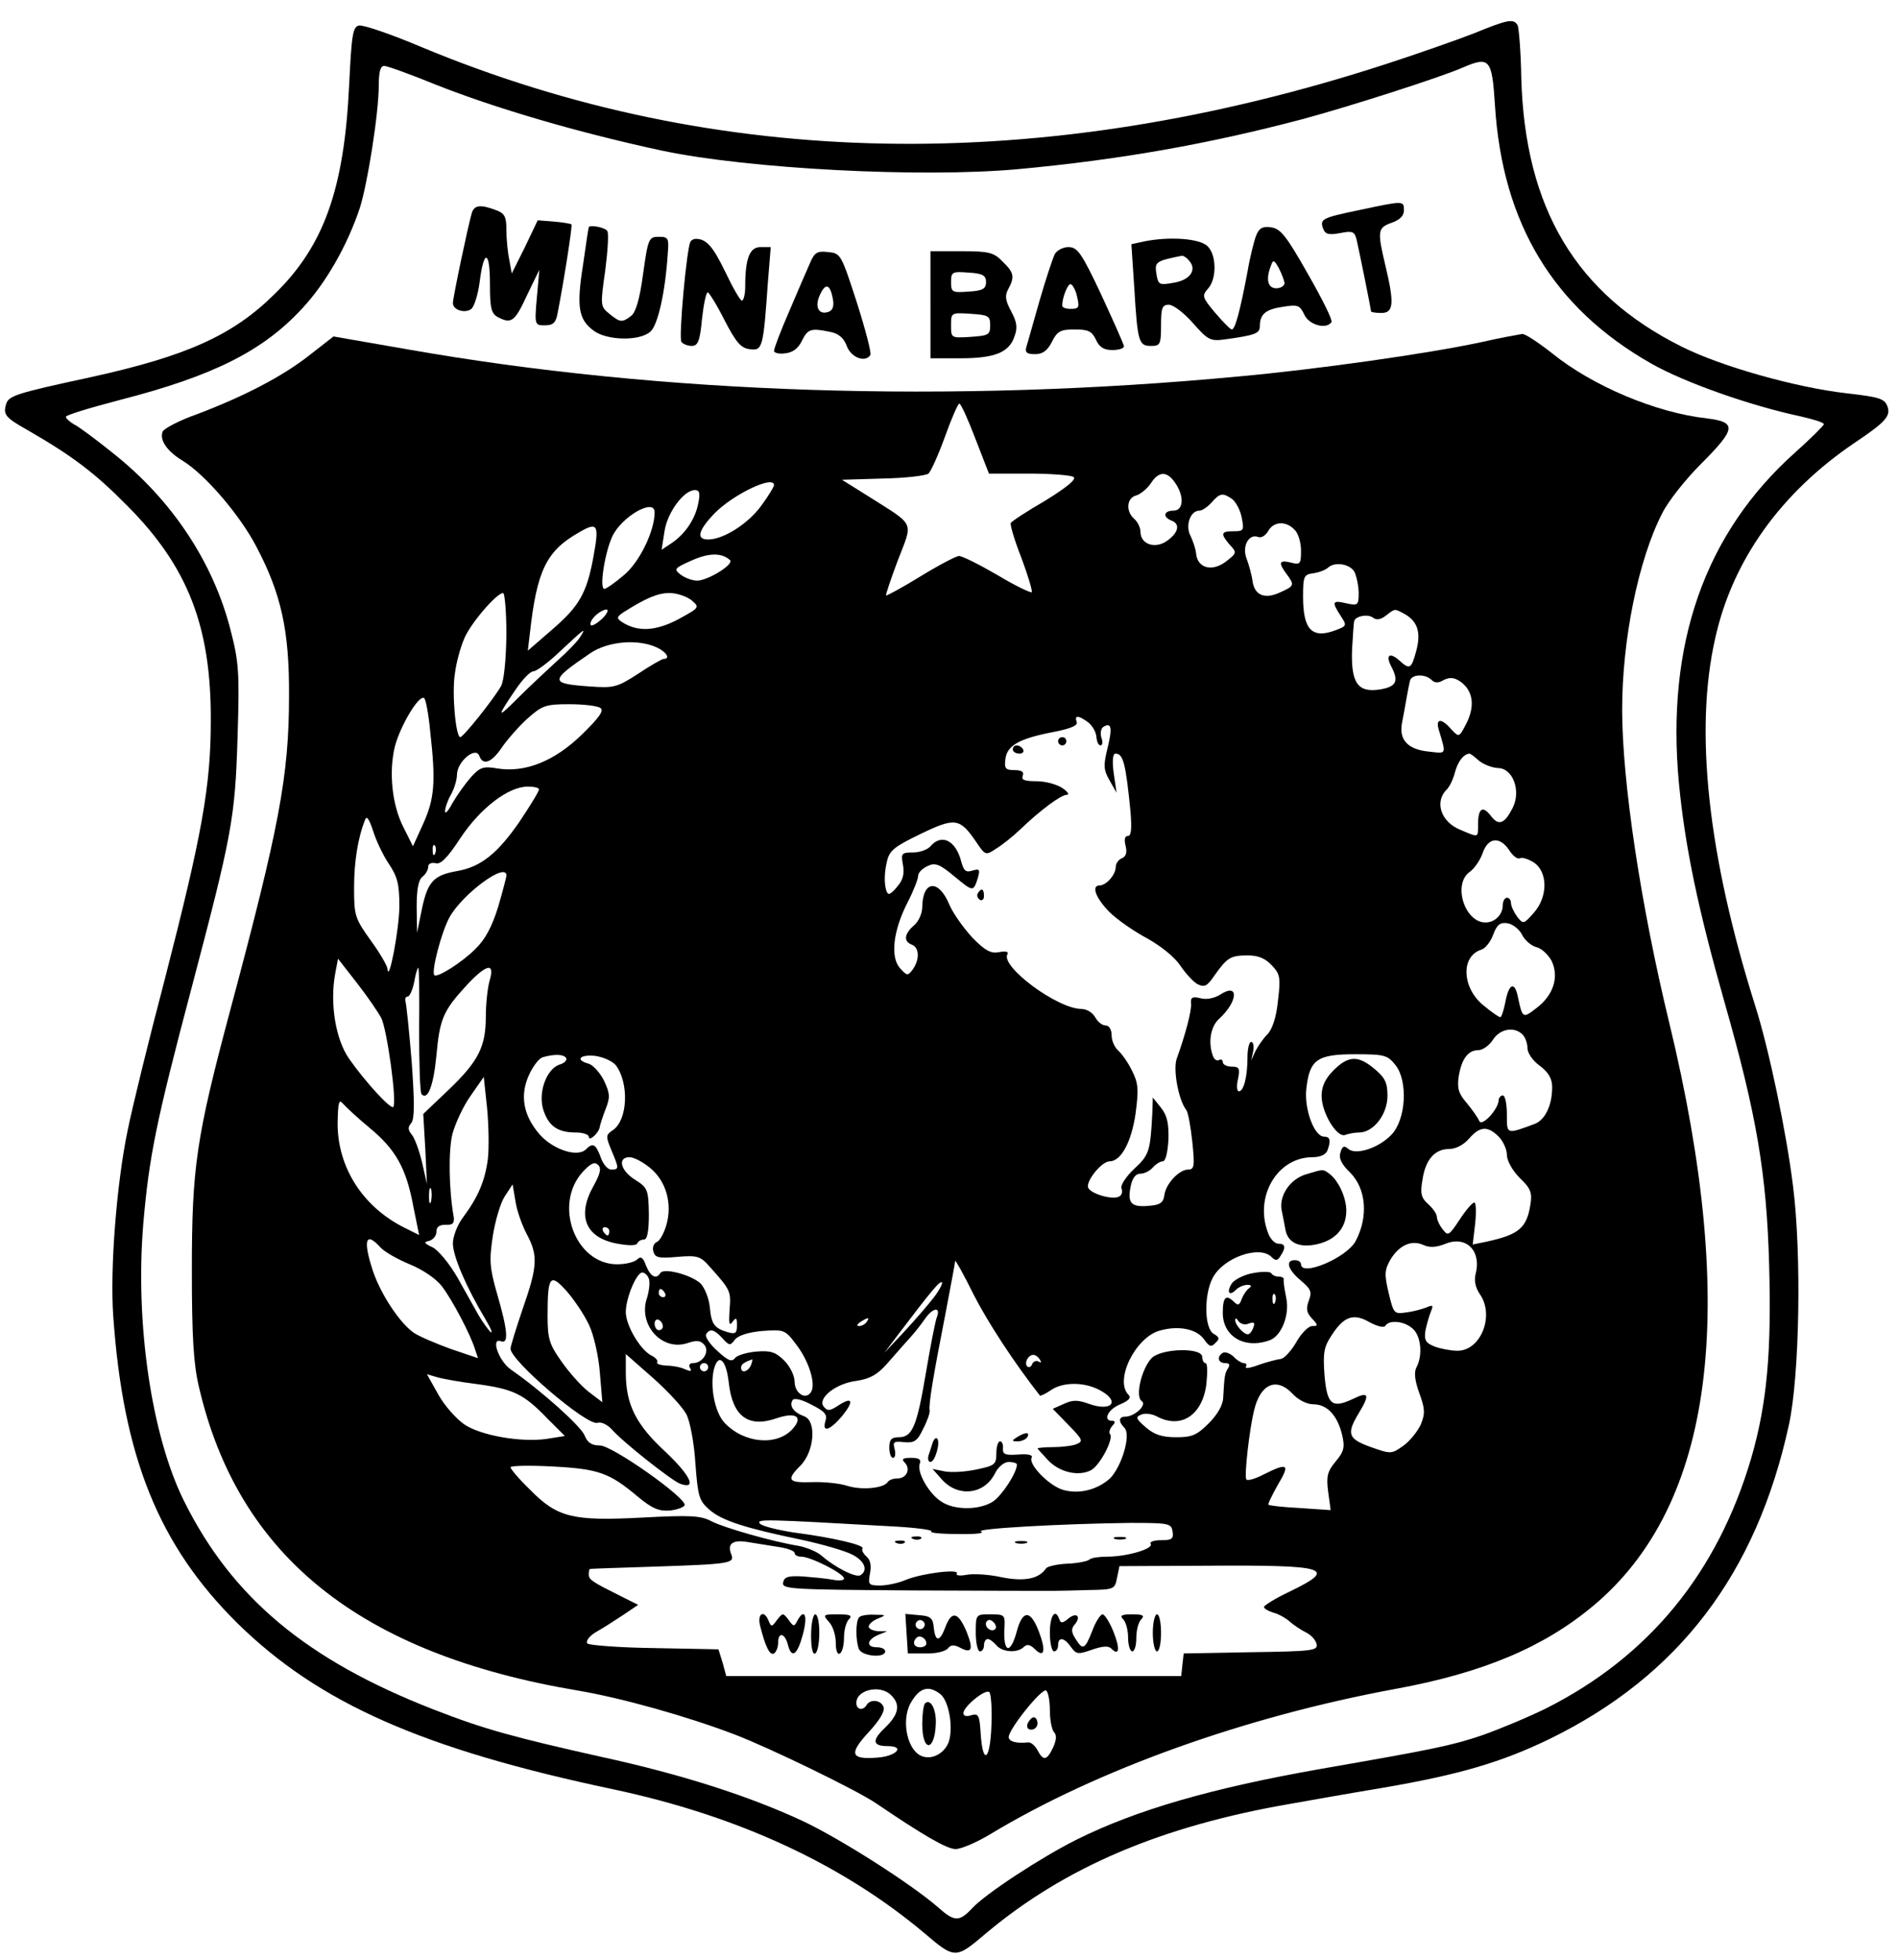 <?xml version="1.0" standalone="no"?>
<!DOCTYPE svg PUBLIC "-//W3C//DTD SVG 20010904//EN"
 "http://www.w3.org/TR/2001/REC-SVG-20010904/DTD/svg10.dtd">
<svg version="1.0" xmlns="http://www.w3.org/2000/svg"
 width="461pt" height="476pt" viewBox="0 0 461 476"
 preserveAspectRatio="xMidYMid meet">

<g transform="translate(0,476) scale(0.1,-0.1)"
fill="#000000" stroke="none">
<path d="M3580 4679 c-41 -16 -138 -50 -215 -75 -835 -271 -1624 -257 -2342
42 -73 31 -141 54 -151 52 -15 -3 -18 -21 -24 -145 -12 -252 -61 -390 -181
-507 -102 -101 -215 -151 -447 -202 -181 -39 -199 -45 -205 -65 -8 -26 -2 -33
53 -64 109 -63 162 -103 242 -184 146 -147 203 -292 202 -521 0 -160 -22 -279
-111 -625 -39 -148 -80 -315 -91 -370 -27 -130 -43 -336 -35 -450 24 -344 111
-558 302 -747 198 -194 449 -305 913 -403 301 -64 555 -181 755 -349 74 -63
76 -63 147 -3 193 163 429 263 743 317 28 5 129 23 225 39 186 32 287 62 403
118 314 153 503 401 582 763 26 119 31 415 10 580 -16 131 -59 334 -91 435
-116 367 -149 671 -98 895 42 190 160 354 339 475 76 51 88 65 79 89 -7 18
-20 22 -99 31 -123 14 -304 65 -400 113 -257 128 -381 336 -390 652 -1 65 -6
123 -9 129 -10 16 -23 14 -106 -20z m51 -174 c18 -288 142 -493 380 -628 81
-46 240 -102 362 -128 31 -7 57 -15 57 -19 0 -3 -31 -34 -69 -68 -221 -197
-315 -467 -283 -805 15 -154 46 -303 111 -532 77 -270 102 -414 108 -636 6
-211 -5 -336 -43 -468 -82 -280 -249 -484 -500 -610 -45 -22 -115 -51 -155
-65 -74 -25 -119 -34 -389 -81 -268 -47 -450 -100 -595 -172 -86 -43 -222
-132 -254 -167 -31 -33 -43 -33 -83 3 -66 57 -235 165 -328 209 -129 60 -292
113 -490 156 -214 48 -284 67 -407 115 -308 120 -489 271 -606 506 -79 159
-119 431 -99 673 14 164 32 251 117 572 98 372 106 411 112 610 5 158 3 183
-17 260 -42 165 -143 317 -286 430 -41 33 -84 65 -95 70 -10 6 -19 14 -19 18
0 4 59 22 132 41 225 58 346 118 442 222 58 62 110 154 140 244 19 60 46 231
46 298 0 32 4 47 13 47 7 0 63 -20 124 -45 146 -58 351 -118 552 -161 209 -44
626 -66 861 -45 250 23 464 61 695 122 118 32 336 102 388 125 65 28 71 21 78
-91z"/>
<path d="M3302 4250 c-92 -19 -97 -22 -88 -46 5 -13 14 -15 41 -10 30 6 35 4
40 -16 8 -35 35 -169 35 -174 0 -2 11 -4 25 -4 30 0 32 23 10 115 -20 84 -19
92 15 104 20 7 30 17 30 30 0 24 0 24 -108 1z"/>
<path d="M1146 4243 c-9 -30 -46 -206 -46 -219 0 -17 30 -26 45 -14 7 6 16 35
20 65 10 81 25 78 25 -4 0 -59 3 -72 19 -81 33 -17 41 -12 71 53 l30 62 -6
-67 c-6 -67 -5 -68 19 -68 20 0 27 6 31 28 14 70 37 215 34 217 -2 2 -21 5
-43 7 l-39 3 -31 -65 -32 -64 -6 33 c-4 19 -7 51 -7 72 0 33 -4 41 -26 49 -37
14 -52 12 -58 -7z"/>
<path d="M1430 4208 c-1 -2 -7 -43 -14 -92 -16 -101 -11 -132 26 -159 32 -24
112 -26 138 -2 18 16 36 96 42 190 3 37 1 40 -22 40 -24 0 -26 -4 -38 -90 -8
-61 -18 -94 -29 -102 -22 -17 -27 -16 -53 5 -22 18 -22 20 -10 105 6 47 9 91
5 96 -5 9 -44 16 -45 9z"/>
<path d="M3051 4188 c-5 -13 -15 -52 -21 -88 -18 -95 -30 -140 -38 -140 -4 0
-22 19 -41 41 -31 37 -32 41 -17 58 22 24 21 84 -2 104 -20 18 -91 23 -152 11
l-32 -7 7 -106 c8 -133 11 -141 41 -141 22 0 24 4 24 50 0 43 3 50 19 50 11 0
37 -20 59 -45 36 -41 42 -44 78 -39 72 10 84 14 84 32 0 29 14 41 56 47 36 6
41 4 52 -19 11 -25 54 -37 66 -18 3 5 -23 57 -58 118 -52 92 -66 109 -89 112
-20 3 -29 -2 -36 -20z m-162 -62 c18 -21 2 -45 -35 -52 -40 -7 -41 -7 -46 26
-3 24 2 27 63 39 4 0 12 -5 18 -13z m231 -53 c0 -7 -9 -13 -20 -13 -21 0 -26
22 -13 55 5 15 8 14 19 -6 7 -13 13 -30 14 -36z"/>
<path d="M1677 4173 c-9 -15 -29 -232 -22 -243 3 -5 15 -10 25 -10 15 0 20 11
25 65 4 36 10 65 14 65 3 0 22 -30 41 -68 28 -54 40 -68 62 -70 30 -4 32 4 43
161 l7 87 -25 0 c-26 0 -37 -27 -37 -96 0 -19 -4 -34 -8 -34 -4 0 -22 31 -40
69 -30 62 -46 81 -72 81 -5 0 -11 -3 -13 -7z"/>
<path d="M2562 4143 c-5 -10 -22 -61 -37 -113 -15 -52 -29 -103 -32 -112 -4
-14 1 -18 21 -18 18 0 30 8 41 30 13 26 21 30 55 30 33 0 42 -4 52 -25 8 -18
19 -25 40 -25 15 0 28 4 28 9 0 4 -25 60 -55 125 -48 102 -58 116 -80 116 -13
0 -28 -8 -33 -17z m52 -95 c9 -35 8 -38 -14 -38 -11 0 -20 3 -20 8 0 19 13 52
20 52 4 0 10 -10 14 -22z"/>
<path d="M1966 4118 c-8 -18 -31 -71 -50 -116 -20 -46 -36 -88 -36 -94 0 -5
12 -8 27 -6 19 2 32 12 41 31 14 28 21 31 69 21 20 -4 33 -15 40 -35 11 -28
45 -40 57 -21 3 5 -12 62 -33 128 -38 117 -39 119 -70 122 -27 3 -33 -1 -45
-30z m57 -84 c3 -17 0 -27 -10 -31 -24 -9 -35 11 -22 40 14 31 25 28 32 -9z"/>
<path d="M2260 4020 l0 -130 73 0 c83 0 118 14 131 53 8 21 6 35 -8 61 -14 26
-16 38 -7 54 16 30 14 40 -14 67 -21 22 -33 25 -100 25 l-75 0 0 -130z m135
55 c0 -16 -8 -21 -42 -23 -40 -3 -43 -2 -43 23 0 25 3 26 43 23 34 -2 42 -7
42 -23z m10 -105 c0 -23 -4 -25 -47 -28 -48 -3 -48 -3 -48 28 0 31 0 31 48 28
43 -3 47 -5 47 -28z"/>
<path d="M3597 3929 c-130 -28 -400 -66 -587 -83 -699 -66 -1404 -43 -2022 66
l-178 31 -59 -46 c-65 -51 -157 -99 -273 -143 -43 -15 -80 -35 -83 -42 -8 -21
11 -48 49 -71 55 -34 139 -132 179 -209 60 -114 80 -204 79 -362 0 -194 -24
-319 -142 -760 -84 -314 -94 -385 -94 -635 0 -160 4 -227 17 -282 95 -411 391
-649 920 -738 107 -18 267 -63 382 -107 84 -32 298 -136 343 -167 115 -78 172
-111 193 -111 13 0 51 16 84 36 260 157 621 286 985 353 212 39 359 101 479
201 294 245 355 717 185 1418 -69 285 -114 584 -114 759 0 169 39 363 97 476
14 29 57 83 94 120 86 86 88 102 15 111 -125 14 -278 79 -376 158 -33 26 -66
48 -73 47 -6 -1 -52 -9 -100 -20z m-1228 -234 l33 -85 97 0 c53 0 102 -4 108
-8 9 -5 -14 -24 -67 -57 -45 -26 -83 -51 -85 -55 -2 -4 9 -42 26 -85 16 -43
27 -80 25 -83 -3 -2 -41 16 -84 42 -43 25 -85 46 -93 46 -8 -1 -50 -23 -94
-50 -44 -27 -81 -47 -83 -46 -1 2 12 41 29 86 37 96 43 82 -72 155 l-64 40 99
3 c55 1 105 7 111 12 6 5 24 45 40 89 16 45 32 81 35 81 4 0 21 -38 39 -85z
m485 -107 c23 -33 21 -68 -4 -68 -23 0 -27 -15 -5 -24 22 -8 18 -29 -10 -49
-29 -21 -65 -9 -65 22 0 10 -7 24 -15 31 -21 18 -19 51 5 57 10 3 26 16 35 29
19 30 39 31 59 2z m-974 -6 c0 -4 -14 -27 -31 -50 -32 -44 -92 -82 -129 -82
-30 0 -24 22 15 63 46 47 145 94 145 69z m-184 -44 c-7 -38 -32 -75 -65 -97
l-24 -16 7 45 c7 46 47 100 74 100 11 0 13 -8 8 -32z m1297 10 c9 -7 20 -28
23 -45 6 -31 5 -33 -20 -33 -31 0 -32 -6 -9 -33 17 -18 17 -20 -6 -38 -35 -29
-73 -20 -76 18 -1 10 -7 28 -13 41 -14 25 -1 62 21 62 7 0 20 9 30 20 20 23
27 24 50 8z m-1403 -32 c0 -45 -36 -120 -74 -152 -22 -19 -44 -34 -48 -34 -13
0 1 88 19 127 22 48 103 95 103 59z m-149 -110 c-16 -86 -34 -118 -99 -174
l-60 -52 5 42 c17 153 40 200 119 245 46 27 50 20 35 -61z m1703 68 c9 -8 16
-31 16 -51 0 -33 -2 -35 -25 -29 -28 7 -31 0 -10 -28 20 -27 19 -29 -17 -45
-37 -17 -62 -6 -66 30 -2 13 -8 36 -14 52 -12 30 5 62 28 53 8 -3 18 4 24 14
13 24 43 26 64 4z m-1371 -74 c11 -10 -54 -50 -80 -50 -10 0 -28 6 -39 14 -18
14 -17 16 26 35 42 19 73 19 93 1z m1517 -29 c5 -11 10 -34 10 -51 0 -30 -2
-31 -30 -25 -34 8 -36 4 -14 -30 16 -24 15 -25 -11 -35 -58 -22 -80 0 -80 81
0 50 2 54 25 57 14 2 29 8 35 13 16 16 54 10 65 -10z m-2060 -153 c-1 -62 -6
-111 -13 -124 -19 -33 -91 -123 -99 -124 -11 0 -21 107 -13 155 3 25 13 62 22
83 14 36 79 112 95 112 4 0 8 -46 8 -102z m449 85 c21 -18 21 -18 -32 -47 -55
-29 -99 -31 -137 -6 -13 9 -12 12 4 23 55 35 84 47 112 47 18 0 41 -8 53 -17z
m-216 -45 c-13 -12 -25 -19 -28 -16 -3 3 1 13 10 22 9 9 22 16 28 16 6 0 2
-10 -10 -22z m1947 12 c33 -18 42 -45 30 -90 -12 -45 -16 -47 -42 -23 -23 20
-33 12 -19 -15 19 -36 13 -49 -26 -56 -55 -9 -72 15 -69 97 2 34 4 65 5 68 2
13 34 19 46 9 8 -6 18 -5 31 5 23 18 21 17 44 5z m-2001 -57 c-6 -10 -31 -36
-56 -58 -24 -22 -67 -62 -95 -90 -52 -52 -53 -49 -4 23 16 23 34 42 42 42 7 0
37 22 66 50 59 55 63 58 47 33z m186 -25 c24 -11 34 -28 17 -28 -4 0 -32 -16
-62 -36 -51 -33 -59 -35 -116 -31 -100 7 -100 13 0 81 43 29 115 35 161 14z
m1882 -79 c8 -8 17 -8 30 0 15 7 25 6 40 -4 31 -22 36 -59 15 -101 -18 -35
-18 -35 -37 -15 -23 27 -38 27 -31 1 19 -64 21 -60 -24 -55 -50 5 -72 28 -65
68 3 15 8 42 11 60 3 17 7 38 9 45 5 15 37 16 52 1z m-2432 -126 c14 -123 10
-163 -17 -223 l-25 -55 -22 44 c-29 55 -37 136 -22 198 13 50 58 126 71 118 4
-2 11 -39 15 -82z m413 58 c10 -6 -2 -23 -45 -65 -66 -64 -137 -93 -205 -82
-34 6 -42 3 -64 -21 -14 -16 -34 -44 -45 -63 -10 -19 -18 -28 -18 -20 0 8 6
26 14 40 8 14 15 36 15 50 1 31 45 68 54 45 9 -25 30 -17 55 20 13 19 41 51
62 70 36 32 44 35 102 35 34 0 68 -4 75 -9z m1185 -35 c10 -8 19 -23 20 -35 1
-12 5 -21 10 -21 5 0 6 9 2 19 -3 11 -1 22 5 26 20 12 22 -3 10 -52 -10 -41
-10 -52 5 -78 l17 -30 -7 48 c-4 29 -2 47 4 47 19 0 25 -21 37 -142 3 -41 2
-58 -7 -58 -7 0 -9 -9 -5 -24 4 -16 1 -26 -9 -30 -8 -3 -15 -13 -15 -21 0 -19
-23 -45 -39 -45 -21 0 -10 -30 23 -64 19 -19 61 -48 93 -65 34 -19 67 -46 80
-66 13 -19 31 -39 42 -45 17 -8 23 -5 42 23 30 42 38 47 80 47 25 0 42 -7 58
-24 20 -21 22 -30 15 -86 -4 -41 -14 -70 -26 -82 -10 -10 -23 -29 -29 -41
l-10 -22 5 23 c2 12 0 22 -5 22 -5 0 -9 -17 -9 -37 0 -47 -9 -83 -21 -83 -5 0
-6 14 -2 30 5 26 3 30 -16 30 -11 0 -21 5 -21 11 0 5 -4 8 -9 5 -5 -3 -12 1
-15 10 -12 32 -6 71 15 90 46 42 49 89 3 59 -14 -9 -34 -13 -48 -9 -20 5 -25
2 -23 -14 1 -18 -14 -75 -35 -133 -9 -26 4 -99 23 -124 5 -6 11 -41 15 -78 6
-58 5 -67 -10 -67 -22 0 -54 -34 -58 -62 -2 -18 -10 -24 -37 -26 -43 -4 -53 6
-45 46 4 21 12 32 24 32 10 0 23 7 30 15 7 8 18 15 24 15 7 0 12 20 14 53 1
39 -3 58 -18 77 l-20 25 -1 -35 c-5 -95 -7 -104 -44 -138 -20 -19 -34 -40 -31
-48 3 -7 1 -16 -5 -19 -15 -10 -70 6 -76 21 -6 16 33 64 52 64 28 0 53 47 63
115 8 60 7 75 -9 106 -9 19 -25 41 -33 48 -9 8 -16 24 -16 37 0 14 -6 24 -15
24 -8 0 -19 9 -25 20 -6 11 -21 20 -33 20 -59 0 -198 104 -180 133 4 6 -5 8
-20 5 -20 -4 -34 3 -66 36 -21 23 -46 58 -55 79 -26 63 -65 60 -66 -6 0 -15
-9 -35 -20 -44 -24 -21 -26 -39 -5 -47 18 -7 19 -36 2 -60 -12 -16 -14 -16
-31 3 -24 27 -17 91 19 161 14 27 25 56 25 63 0 8 10 18 23 24 18 9 29 5 65
-25 46 -38 46 -38 57 -4 6 21 4 23 -13 18 -16 -5 -21 -1 -27 21 -13 52 -48 70
-75 38 -7 -8 -26 -15 -42 -15 -28 0 -30 -2 -25 -29 4 -21 1 -37 -13 -53 -10
-13 -20 -21 -23 -18 -9 9 -11 45 -3 77 6 28 18 37 82 68 83 40 95 39 134 -18
23 -34 24 -35 49 -18 15 9 40 29 58 46 50 48 100 85 114 85 7 0 3 7 -10 16
-13 9 -41 17 -63 17 -29 0 -38 3 -34 13 4 10 -3 14 -20 14 -22 0 -25 4 -22 27
4 33 34 50 119 66 41 8 58 16 54 24 -6 17 5 16 28 -1z m949 -93 c11 -9 31 -17
46 -18 37 0 57 -56 36 -97 -20 -39 -34 -44 -53 -19 -20 26 -31 18 -31 -21 0
-33 2 -32 -43 -13 -47 19 -63 67 -34 97 8 7 17 27 21 43 7 26 21 44 35 45 3 0
13 -8 23 -17z m-2283 -70 c0 -5 -21 -39 -47 -78 -53 -77 -94 -110 -151 -120
-57 -10 -72 -25 -86 -91 l-12 -59 -1 62 c0 42 4 66 14 74 8 6 14 17 14 24 0 8
8 11 18 9 12 -4 29 13 61 62 48 72 116 124 163 124 15 0 28 -3 27 -7z m-365
-180 c21 -31 26 -49 26 -103 0 -55 -26 -192 -29 -152 -1 8 -19 39 -41 69 -38
53 -40 60 -40 127 0 63 9 121 27 166 4 10 10 0 19 -27 7 -23 24 -59 38 -80z
m2722 32 c9 -14 20 -22 26 -19 5 3 20 -2 33 -10 35 -23 35 -84 0 -123 -24 -27
-25 -28 -40 -9 -8 11 -15 26 -15 33 0 7 -4 13 -10 13 -5 0 -10 -8 -10 -18 0
-23 -19 -42 -42 -42 -51 0 -80 94 -38 123 11 8 25 28 31 45 13 39 42 42 65 7z
m-2609 -7 c-3 -8 -6 -5 -6 6 -1 11 2 17 5 13 3 -3 4 -12 1 -19z m173 -54 c0
-4 -9 -38 -20 -76 -15 -48 -31 -79 -56 -103 -32 -32 -92 -70 -99 -63 -8 8 17
105 37 141 32 57 138 135 138 101z m2467 -144 c7 -14 23 -27 35 -30 13 -3 29
-19 37 -34 18 -39 4 -82 -36 -113 -35 -27 -35 -27 -47 30 -8 35 -22 27 -30
-18 -4 -19 -9 -35 -12 -35 -3 0 -21 12 -40 28 -53 42 -57 120 -6 136 10 3 23
20 29 37 9 24 17 30 35 27 12 -2 28 -14 35 -28z m-2771 -202 c14 -27 39 -207
29 -216 -6 -6 -68 61 -107 117 -33 47 -47 134 -34 206 l7 37 46 -59 c25 -32
51 -70 59 -85z m92 -28 c0 -83 2 -153 6 -157 15 -16 29 21 36 94 8 88 16 108
72 169 50 54 71 58 57 12 -5 -18 -9 -57 -9 -86 0 -74 -18 -109 -90 -178 l-62
-59 5 -85 4 -85 -12 53 c-7 29 -18 59 -25 67 -9 11 -10 18 -1 28 8 10 8 50 1
148 -6 74 -13 140 -15 147 -2 6 0 12 5 12 5 0 12 16 16 35 3 19 8 35 10 35 2
0 3 -68 2 -150z m2680 -12 c7 -7 12 -22 12 -33 0 -12 13 -31 30 -43 21 -16 30
-31 30 -52 0 -44 -17 -79 -42 -89 -70 -26 -68 -26 -68 23 0 25 -4 46 -10 46
-5 0 -10 -6 -10 -12 -1 -22 -41 -65 -47 -50 -3 7 -16 26 -30 43 -21 24 -24 37
-20 65 7 43 23 64 48 64 10 0 26 11 35 25 17 27 52 33 72 13z m-2323 -57 c3
-5 -4 -13 -16 -16 -32 -11 -53 -69 -39 -111 13 -39 35 -54 79 -54 17 0 31 -5
31 -10 0 -14 26 10 27 25 1 5 7 24 14 42 11 28 11 37 -4 69 -10 20 -27 38 -37
41 -34 9 -22 23 16 19 20 -3 42 -13 50 -23 32 -43 29 -132 -7 -157 -18 -12
-18 -15 -4 -49 19 -45 19 -47 -1 -47 -8 0 -20 14 -25 30 -12 32 -19 36 -36 19
-20 -20 -79 -1 -112 36 -40 46 -49 95 -26 145 10 22 25 41 34 43 29 8 50 7 56
-2z m2015 -18 c30 -39 25 -131 -10 -168 -30 -32 -86 -51 -105 -35 -10 9 -15 7
-19 -8 -5 -14 2 -29 24 -50 38 -39 44 -106 13 -165 -21 -41 -133 -88 -133 -57
0 6 -7 10 -15 10 -24 0 -17 -23 14 -49 25 -21 28 -28 20 -49 -7 -19 -6 -29 7
-43 16 -17 16 -19 1 -19 -9 0 -27 -18 -39 -40 -13 -22 -30 -40 -38 -40 -8 -1
-32 -7 -52 -14 -21 -8 -35 -10 -32 -5 3 5 1 9 -5 9 -5 0 -17 7 -25 16 -9 8
-20 12 -26 9 -15 -9 -12 -25 6 -25 10 0 12 -4 7 -12 -8 -13 -9 -17 -12 -71 0
-18 -14 -42 -35 -63 -29 -29 -41 -34 -79 -34 -34 0 -53 6 -74 24 -24 21 -26
25 -11 31 9 4 25 2 37 -4 59 -32 111 2 121 77 3 29 3 52 -2 52 -4 0 -8 7 -8
15 0 24 -102 21 -124 -4 -24 -27 -39 -93 -23 -103 14 -9 -17 -38 -40 -38 -16
0 -17 -12 -2 -27 17 -17 -7 -95 -35 -123 -30 -27 -74 -39 -113 -28 -34 9 -87
63 -77 79 3 6 -10 9 -33 7 -31 -2 -38 0 -37 15 1 9 -2 17 -7 17 -5 0 -9 -13
-9 -29 0 -27 -4 -30 -47 -39 -27 -6 -61 -8 -78 -5 l-30 6 24 -27 c39 -42 101
-35 127 15 8 17 23 29 34 29 11 0 20 -3 20 -6 0 -20 -36 -75 -58 -90 -32 -21
-94 -22 -126 0 -30 19 -60 72 -52 92 4 10 -2 14 -21 14 -20 0 -24 -3 -16 -11
16 -16 5 -39 -17 -39 -11 0 -21 -4 -24 -9 -10 -15 -63 -20 -98 -9 -18 6 -57
10 -85 9 -59 -2 -64 5 -29 40 34 34 40 109 9 120 -25 9 -37 25 -28 39 4 6 22
2 46 -11 32 -16 39 -24 34 -39 -9 -30 10 -24 40 11 30 37 26 49 -9 26 -20 -13
-26 -14 -35 -3 -17 20 29 57 80 63 32 5 50 15 73 41 17 19 41 47 54 61 13 14
30 36 39 49 18 26 38 30 29 5 -4 -9 -16 -71 -27 -136 -22 -131 -33 -157 -66
-157 -18 0 -23 -6 -23 -25 0 -14 4 -25 9 -25 5 0 7 9 4 21 -5 18 -2 20 23 17
24 -2 32 2 46 32 10 19 17 39 16 45 -3 14 9 85 38 233 13 68 24 127 24 130 0
4 21 -33 45 -82 36 -70 99 -166 161 -245 1 -1 13 4 26 13 28 20 80 21 118 1
52 -27 32 -54 -25 -34 -27 10 -40 10 -61 0 l-27 -12 38 -39 c35 -36 37 -40 19
-47 -10 -4 -36 -7 -56 -7 -21 0 -38 -2 -38 -3 0 -1 11 -13 24 -27 28 -31 75
-42 106 -26 22 12 56 77 46 88 -3 3 -1 11 5 19 9 9 8 13 0 13 -23 0 -10 28 20
40 21 9 27 16 20 23 -35 35 17 140 76 156 46 13 90 4 108 -22 12 -17 17 -19
27 -8 11 10 10 14 -4 22 -23 13 -24 94 -3 135 25 50 114 81 143 52 10 -10 15
-10 22 2 14 21 12 30 -5 30 -9 0 -20 12 -25 26 -34 88 22 184 108 184 18 0 32
6 36 16 9 24 7 34 -8 34 -24 0 -49 68 -43 117 8 70 26 83 118 83 73 0 79 -2
99 -27z m-2205 -227 c-7 -53 -23 -92 -61 -143 -13 -17 -24 -46 -24 -62 0 -31
32 -106 80 -186 13 -22 18 -35 11 -29 -6 6 -19 24 -29 41 -9 16 -32 57 -51 91
-19 33 -46 66 -60 73 -21 10 -23 13 -8 16 9 3 17 12 17 22 0 12 7 17 23 17 17
-1 21 4 19 19 -12 68 -13 162 -3 202 7 25 26 67 44 92 l32 46 8 -75 c4 -41 5
-97 2 -124z m-287 75 c63 -52 89 -98 106 -191 l14 -69 -38 19 c-100 51 -160
146 -160 252 1 51 3 60 13 48 7 -8 36 -35 65 -59z m2742 -21 c11 -11 20 -31
20 -44 0 -14 13 -38 31 -56 27 -26 31 -36 26 -66 -9 -56 -28 -72 -106 -89
l-34 -7 6 51 c3 28 2 51 -2 51 -5 0 -21 -19 -36 -42 -26 -39 -28 -40 -41 -23
-8 10 -14 24 -14 30 0 7 -9 20 -21 31 -17 15 -20 26 -14 59 7 49 30 75 65 75
16 0 35 10 48 25 26 30 45 32 72 5z m-2061 -76 c39 -32 54 -86 40 -137 -6 -21
-16 -40 -24 -43 -7 -3 -11 -13 -8 -23 4 -15 13 -17 58 -13 48 4 56 2 78 -23
51 -57 53 -60 49 -105 -2 -34 -1 -41 7 -30 9 12 11 11 11 -8 0 -20 -4 -22 -22
-17 -34 10 -40 20 -44 61 -2 21 -12 46 -22 57 -22 21 -89 39 -98 26 -10 -17
-24 -9 -35 18 -7 20 -13 23 -21 15 -7 -7 -29 -12 -49 -12 -102 0 -156 146 -83
225 19 20 28 25 37 16 8 -8 5 -21 -11 -50 -42 -74 -20 -127 58 -141 27 -5 46
-5 48 1 2 5 9 9 16 9 8 0 12 19 12 62 -1 59 -3 64 -33 83 -36 22 -44 55 -14
55 11 0 33 -12 50 -26z m-532 -81 c-3 -10 -5 -4 -5 12 0 17 2 24 5 18 2 -7 2
-21 0 -30z m232 -79 c28 -52 27 -78 -9 -181 -16 -47 -30 -92 -30 -98 0 -29
186 -188 211 -180 9 3 24 -4 35 -16 26 -30 145 -124 166 -132 42 -15 25 20
-35 77 -73 67 -97 116 -97 193 l0 45 66 -58 c36 -32 72 -71 81 -88 9 -17 19
-70 22 -119 6 -81 9 -91 34 -113 30 -26 84 -44 224 -73 51 -11 106 -27 123
-36 30 -15 39 -38 20 -50 -11 -7 -62 19 -94 47 -11 10 -36 20 -55 24 -63 10
-182 44 -213 60 -26 14 -53 15 -167 9 -170 -9 -207 0 -273 67 -27 26 -48 51
-48 55 0 4 46 5 102 2 112 -6 138 -15 208 -74 34 -28 50 -35 77 -33 18 2 34 8
36 13 4 18 -176 145 -206 145 -20 0 -30 7 -37 24 -8 22 -105 109 -180 161 -29
21 -49 78 -23 68 19 -7 16 27 -9 113 -19 66 -20 83 -11 143 6 38 19 81 29 96
l19 29 7 -41 c3 -22 16 -58 27 -79z m201 6 c0 -5 -2 -10 -4 -10 -3 0 -8 5 -11
10 -3 6 -1 10 4 10 6 0 11 -4 11 -10z m-556 -39 c10 -11 42 -29 71 -41 32 -13
64 -35 78 -53 26 -34 70 -118 81 -154 l7 -21 -65 22 c-36 13 -76 30 -90 39
-34 23 -80 92 -100 150 -25 76 -18 98 18 58z m2585 8 c51 22 90 -15 75 -73 -4
-16 0 -33 10 -48 37 -52 3 -138 -54 -138 -16 0 -41 5 -55 10 -22 9 -26 15 -23
38 3 15 9 36 13 46 7 17 6 18 -11 11 -10 -4 -32 -10 -49 -12 -29 -4 -30 -3
-42 47 -11 46 -10 56 4 81 21 35 51 49 80 36 15 -7 31 -6 52 2z m-1933 -84 c3
-8 1 -28 -4 -45 -24 -66 36 -133 99 -111 21 7 31 6 40 -5 13 -16 -4 -44 -28
-44 -8 0 -11 -5 -7 -12 5 -8 2 -9 -12 -3 -10 5 -31 9 -46 9 -14 1 -24 4 -22 8
3 4 -4 12 -15 17 -27 15 -61 73 -61 105 0 34 26 96 40 96 6 0 13 -7 16 -15z
m-145 -113 c11 -23 23 -75 26 -115 l6 -72 -34 26 c-18 14 -48 48 -66 74 -29
41 -33 55 -33 110 0 97 6 105 47 59 19 -22 43 -58 54 -82z m836 66 c-14 -18
-46 -55 -72 -83 l-47 -50 34 45 c79 104 101 131 106 126 2 -3 -7 -20 -21 -38z
m-652 12 c3 -5 1 -10 -4 -10 -6 0 -11 5 -11 10 0 6 2 10 4 10 3 0 8 -4 11 -10z
m1750 -79 c10 15 47 11 67 -8 19 -17 24 -63 9 -92 -7 -12 -5 -32 6 -63 14 -38
15 -50 4 -77 -8 -17 -27 -41 -43 -52 -28 -20 -30 -20 -78 -3 -56 20 -60 32
-30 82 28 46 25 54 -14 35 -51 -24 -63 -14 -69 59 -4 53 -1 68 17 95 30 47 54
55 93 32 19 -10 35 -14 38 -8z m-1755 -2 c0 -5 -4 -9 -10 -9 -5 0 -10 7 -10
16 0 8 5 12 10 9 6 -3 10 -10 10 -16z m495 11 c-3 -5 -12 -10 -18 -10 -7 0 -6
4 3 10 19 12 23 12 15 0z m-350 -40 c16 -18 19 -18 30 -3 8 10 32 18 66 21 54
4 56 3 83 -33 31 -40 48 -96 36 -115 -13 -21 -40 -3 -40 25 0 14 -11 37 -25
51 -21 21 -34 25 -68 22 -23 -2 -47 -9 -52 -16 -8 -10 -17 -6 -43 18 -18 16
-30 34 -27 40 9 15 20 12 40 -10z m771 -52 c4 -6 3 -8 -4 -4 -5 3 -12 0 -15
-6 -2 -7 -8 -10 -12 -6 -8 8 2 28 15 28 5 0 12 -5 16 -12z m-756 -55 c9 -82
47 -111 116 -87 47 16 66 4 39 -26 -38 -42 -118 -35 -165 15 -24 25 -36 89
-26 130 11 41 30 23 36 -32z m54 42 c-7 -16 -24 -21 -24 -6 0 8 7 13 27 20 1
1 0 -6 -3 -14z m-104 -5 c0 -5 -4 -10 -10 -10 -5 0 -10 5 -10 10 0 6 5 10 10
10 6 0 10 -4 10 -10z m-561 -41 c88 -12 113 -24 169 -82 l44 -44 -44 -7 c-62
-9 -160 8 -200 35 -19 13 -48 45 -63 72 l-28 50 24 -7 c13 -4 57 -12 98 -17z
m1981 -24 c14 -15 35 -25 50 -25 34 0 59 -28 70 -75 7 -30 4 -40 -16 -64 -20
-24 -23 -36 -18 -74 l6 -44 -73 5 c-41 2 -76 6 -78 8 -2 2 9 24 23 49 30 50
24 54 -34 25 -21 -11 -41 -17 -43 -12 -5 8 7 118 19 167 15 65 55 82 94 40z
m-981 -321 c62 -3 109 -9 103 -13 -5 -3 24 -6 65 -6 41 -1 66 2 56 6 -19 7
195 19 362 21 94 0 100 -1 103 -21 3 -18 -2 -21 -28 -21 -17 0 -29 -4 -25 -9
7 -12 -58 -31 -106 -31 -20 0 -39 -3 -43 -7 -4 -4 -28 -9 -53 -10 -26 -1 -49
-7 -52 -11 -17 -26 -53 -33 -108 -22 -31 7 -69 9 -85 6 -16 -3 -27 -2 -24 3 8
12 -83 1 -123 -15 -18 -8 -47 -14 -63 -14 -28 0 -30 2 -25 29 4 19 1 33 -8 41
-8 7 -13 16 -10 20 5 8 -69 26 -169 39 -38 6 -74 15 -80 21 -11 12 12 11 313
-6z m-271 -50 c23 -3 42 -10 42 -15 0 -5 7 -9 16 -9 23 0 104 -41 104 -53 0
-5 -12 -6 -27 -3 -16 3 -48 6 -73 8 -36 2 -45 -1 -48 -15 -3 -16 19 -17 315
-19 175 -1 329 -1 343 -1 14 0 53 1 86 2 59 1 62 2 67 29 l6 29 213 1 c295 2
318 -6 200 -63 -34 -16 -61 -33 -62 -37 0 -4 10 -10 23 -14 12 -3 30 -13 40
-22 9 -8 27 -20 39 -26 13 -6 24 -19 26 -29 3 -15 -12 -17 -160 -19 l-163 -3
-3 -27 -3 -28 -553 0 -552 0 -9 33 -10 32 -155 3 c-85 1 -159 7 -163 11 -5 5
3 17 19 27 16 9 46 28 67 42 l37 25 -42 21 c-70 35 -78 40 -78 53 0 7 1 13 3
13 1 1 74 3 162 6 180 6 190 8 181 30 -10 25 3 35 37 30 18 -3 51 -8 75 -12z
m276 -360 c24 -23 19 -47 -14 -79 -33 -31 -31 -45 6 -45 44 0 21 -25 -26 -28
-64 -5 -69 9 -20 62 26 28 40 51 36 61 -6 17 -32 20 -41 5 -9 -15 -25 -12 -25
5 0 32 58 45 84 19z m119 3 c20 -14 32 -74 23 -111 -7 -30 -39 -50 -65 -41
-36 11 -53 84 -30 128 21 38 43 46 72 24z m125 -78 c-3 -84 -21 -97 -26 -19
-3 45 -5 50 -23 45 -11 -4 -19 -2 -19 5 0 16 54 60 63 51 4 -4 7 -41 5 -82z
m142 37 c0 -23 5 -47 10 -52 7 -7 6 -19 -2 -37 -15 -32 -24 -34 -38 -7 -6 11
-16 20 -23 19 -28 -3 -47 2 -47 13 0 19 80 119 91 113 5 -4 9 -25 9 -49z"/>
<path d="M2570 2960 c0 -5 5 -10 10 -10 6 0 10 5 10 10 0 6 -4 10 -10 10 -5 0
-10 -4 -10 -10z"/>
<path d="M2460 2940 c0 -5 7 -10 16 -10 8 0 12 5 9 10 -3 6 -10 10 -16 10 -5
0 -9 -4 -9 -10z"/>
<path d="M2375 2591 c-3 -5 -1 -12 5 -16 5 -3 10 1 10 9 0 18 -6 21 -15 7z"/>
<path d="M3239 2161 c-20 -20 -29 -39 -29 -62 0 -41 37 -102 57 -95 8 3 23 6
34 6 35 0 69 44 69 89 0 32 -6 44 -31 65 -40 34 -64 33 -100 -3z"/>
<path d="M3174 1909 c-40 -11 -68 -52 -61 -88 3 -14 7 -35 9 -46 5 -30 29 -44
68 -38 50 8 80 38 80 83 0 33 -20 76 -44 92 -13 9 -12 9 -52 -3z"/>
<path d="M3046 1669 c-22 -3 -45 -15 -53 -24 -15 -22 -8 -34 9 -17 7 7 19 12
28 12 9 0 11 -3 4 -8 -6 -4 -14 -16 -18 -26 -5 -15 -9 -17 -18 -8 -20 20 -28
13 -28 -26 0 -58 54 -89 115 -66 28 11 48 62 39 103 -4 20 -7 39 -6 44 1 4 -4
7 -12 7 -8 0 -16 4 -18 8 -1 4 -21 5 -42 1z m51 -71 c-3 -8 -6 -5 -6 6 -1 11
2 17 5 13 3 -3 4 -12 1 -19z m-64 -52 c13 5 16 2 11 -10 -3 -9 -9 -16 -13 -16
-11 0 -31 23 -31 35 0 5 4 4 8 -3 5 -7 16 -10 25 -6z"/>
<path d="M2470 1270 c-13 -8 -13 -10 2 -10 9 0 20 5 23 10 8 13 -5 13 -25 0z"/>
<path d="M2265 1256 c-3 -9 -7 -23 -10 -31 -2 -8 0 -15 5 -15 11 0 25 48 16
57 -3 3 -8 -2 -11 -11z"/>
<path d="M2218 1023 c7 -3 16 -2 19 1 4 3 -2 6 -13 5 -11 0 -14 -3 -6 -6z"/>
<path d="M2708 1023 c6 -2 18 -2 25 0 6 3 1 5 -13 5 -14 0 -19 -2 -12 -5z"/>
<path d="M2178 1013 c7 -3 16 -2 19 1 4 3 -2 6 -13 5 -11 0 -14 -3 -6 -6z"/>
<path d="M2468 1013 c6 -2 18 -2 25 0 6 3 1 5 -13 5 -14 0 -19 -2 -12 -5z"/>
<path d="M1846 813 c13 -52 24 -74 34 -68 5 3 10 15 10 26 0 28 17 23 24 -6 9
-34 23 -23 36 26 12 44 5 65 -12 36 -9 -18 -10 -18 -23 0 -13 17 -14 17 -28
-1 -12 -17 -14 -17 -20 -2 -11 28 -28 18 -21 -11z"/>
<path d="M1970 789 c0 -31 4 -48 10 -44 6 3 10 26 10 51 0 24 -4 44 -10 44 -5
0 -10 -23 -10 -51z"/>
<path d="M2013 822 c10 -10 17 -33 17 -51 0 -19 4 -30 10 -26 6 3 10 21 10 39
0 17 5 37 12 44 9 9 3 12 -27 12 -36 0 -37 -1 -22 -18z"/>
<path d="M2087 833 c-9 -8 -9 -56 -1 -77 7 -18 64 -23 64 -6 0 6 -9 10 -20 10
-27 0 -25 18 3 30 l22 9 -22 0 c-13 1 -23 6 -23 11 0 6 10 15 23 20 20 8 20 9
-9 9 -17 1 -34 -2 -37 -6z"/>
<path d="M2202 793 l3 -48 43 0 c24 -1 48 5 54 12 7 9 15 10 30 2 28 -15 33
-5 16 38 -20 48 -36 53 -51 14 -14 -38 -25 -40 -29 -3 -2 23 -8 28 -36 30
l-33 3 3 -48z m42 16 c-3 -5 -10 -7 -15 -3 -5 3 -7 10 -3 15 3 5 10 7 15 3 5
-3 7 -10 3 -15z m6 -40 c0 -5 -7 -9 -15 -9 -15 0 -20 12 -9 23 8 8 24 -1 24
-14z"/>
<path d="M2370 795 c0 -25 5 -45 10 -45 6 0 10 7 10 15 0 8 4 15 9 15 5 0 14
-7 21 -15 14 -17 51 -20 67 -4 7 7 15 6 26 -5 24 -24 28 -4 10 43 -20 52 -39
52 -53 1 -16 -61 -35 -54 -30 13 1 25 -1 27 -34 27 -36 0 -36 0 -36 -45z m47
9 c-9 -9 -28 6 -21 18 4 6 10 6 17 -1 6 -6 8 -13 4 -17z"/>
<path d="M2550 795 c0 -25 5 -45 10 -45 6 0 10 7 10 15 0 21 15 19 31 -4 13
-18 17 -19 51 -7 26 9 40 10 47 3 20 -20 22 0 5 42 -9 22 -21 41 -26 41 -5 0
-17 -18 -25 -40 -18 -46 -23 -48 -41 -19 -10 16 -11 24 -1 35 16 20 3 30 -17
13 -13 -11 -18 -11 -21 -1 -10 28 -23 9 -23 -33z"/>
<path d="M2728 828 c7 -7 12 -27 12 -45 0 -18 5 -33 10 -33 6 0 10 15 10 33 0
18 5 38 12 45 9 9 4 12 -22 12 -26 0 -31 -3 -22 -12z"/>
<path d="M2800 795 c0 -25 5 -45 10 -45 6 0 10 20 10 45 0 25 -4 45 -10 45 -5
0 -10 -20 -10 -45z"/>
<path d="M2247 624 c-4 -4 -7 -27 -7 -50 0 -70 31 -68 33 2 1 34 -13 60 -26
48z"/>
<path d="M2496 575 c-3 -9 0 -15 9 -15 8 0 15 7 15 15 0 8 -4 15 -9 15 -5 0
-11 -7 -15 -15z"/>
</g>
</svg>
